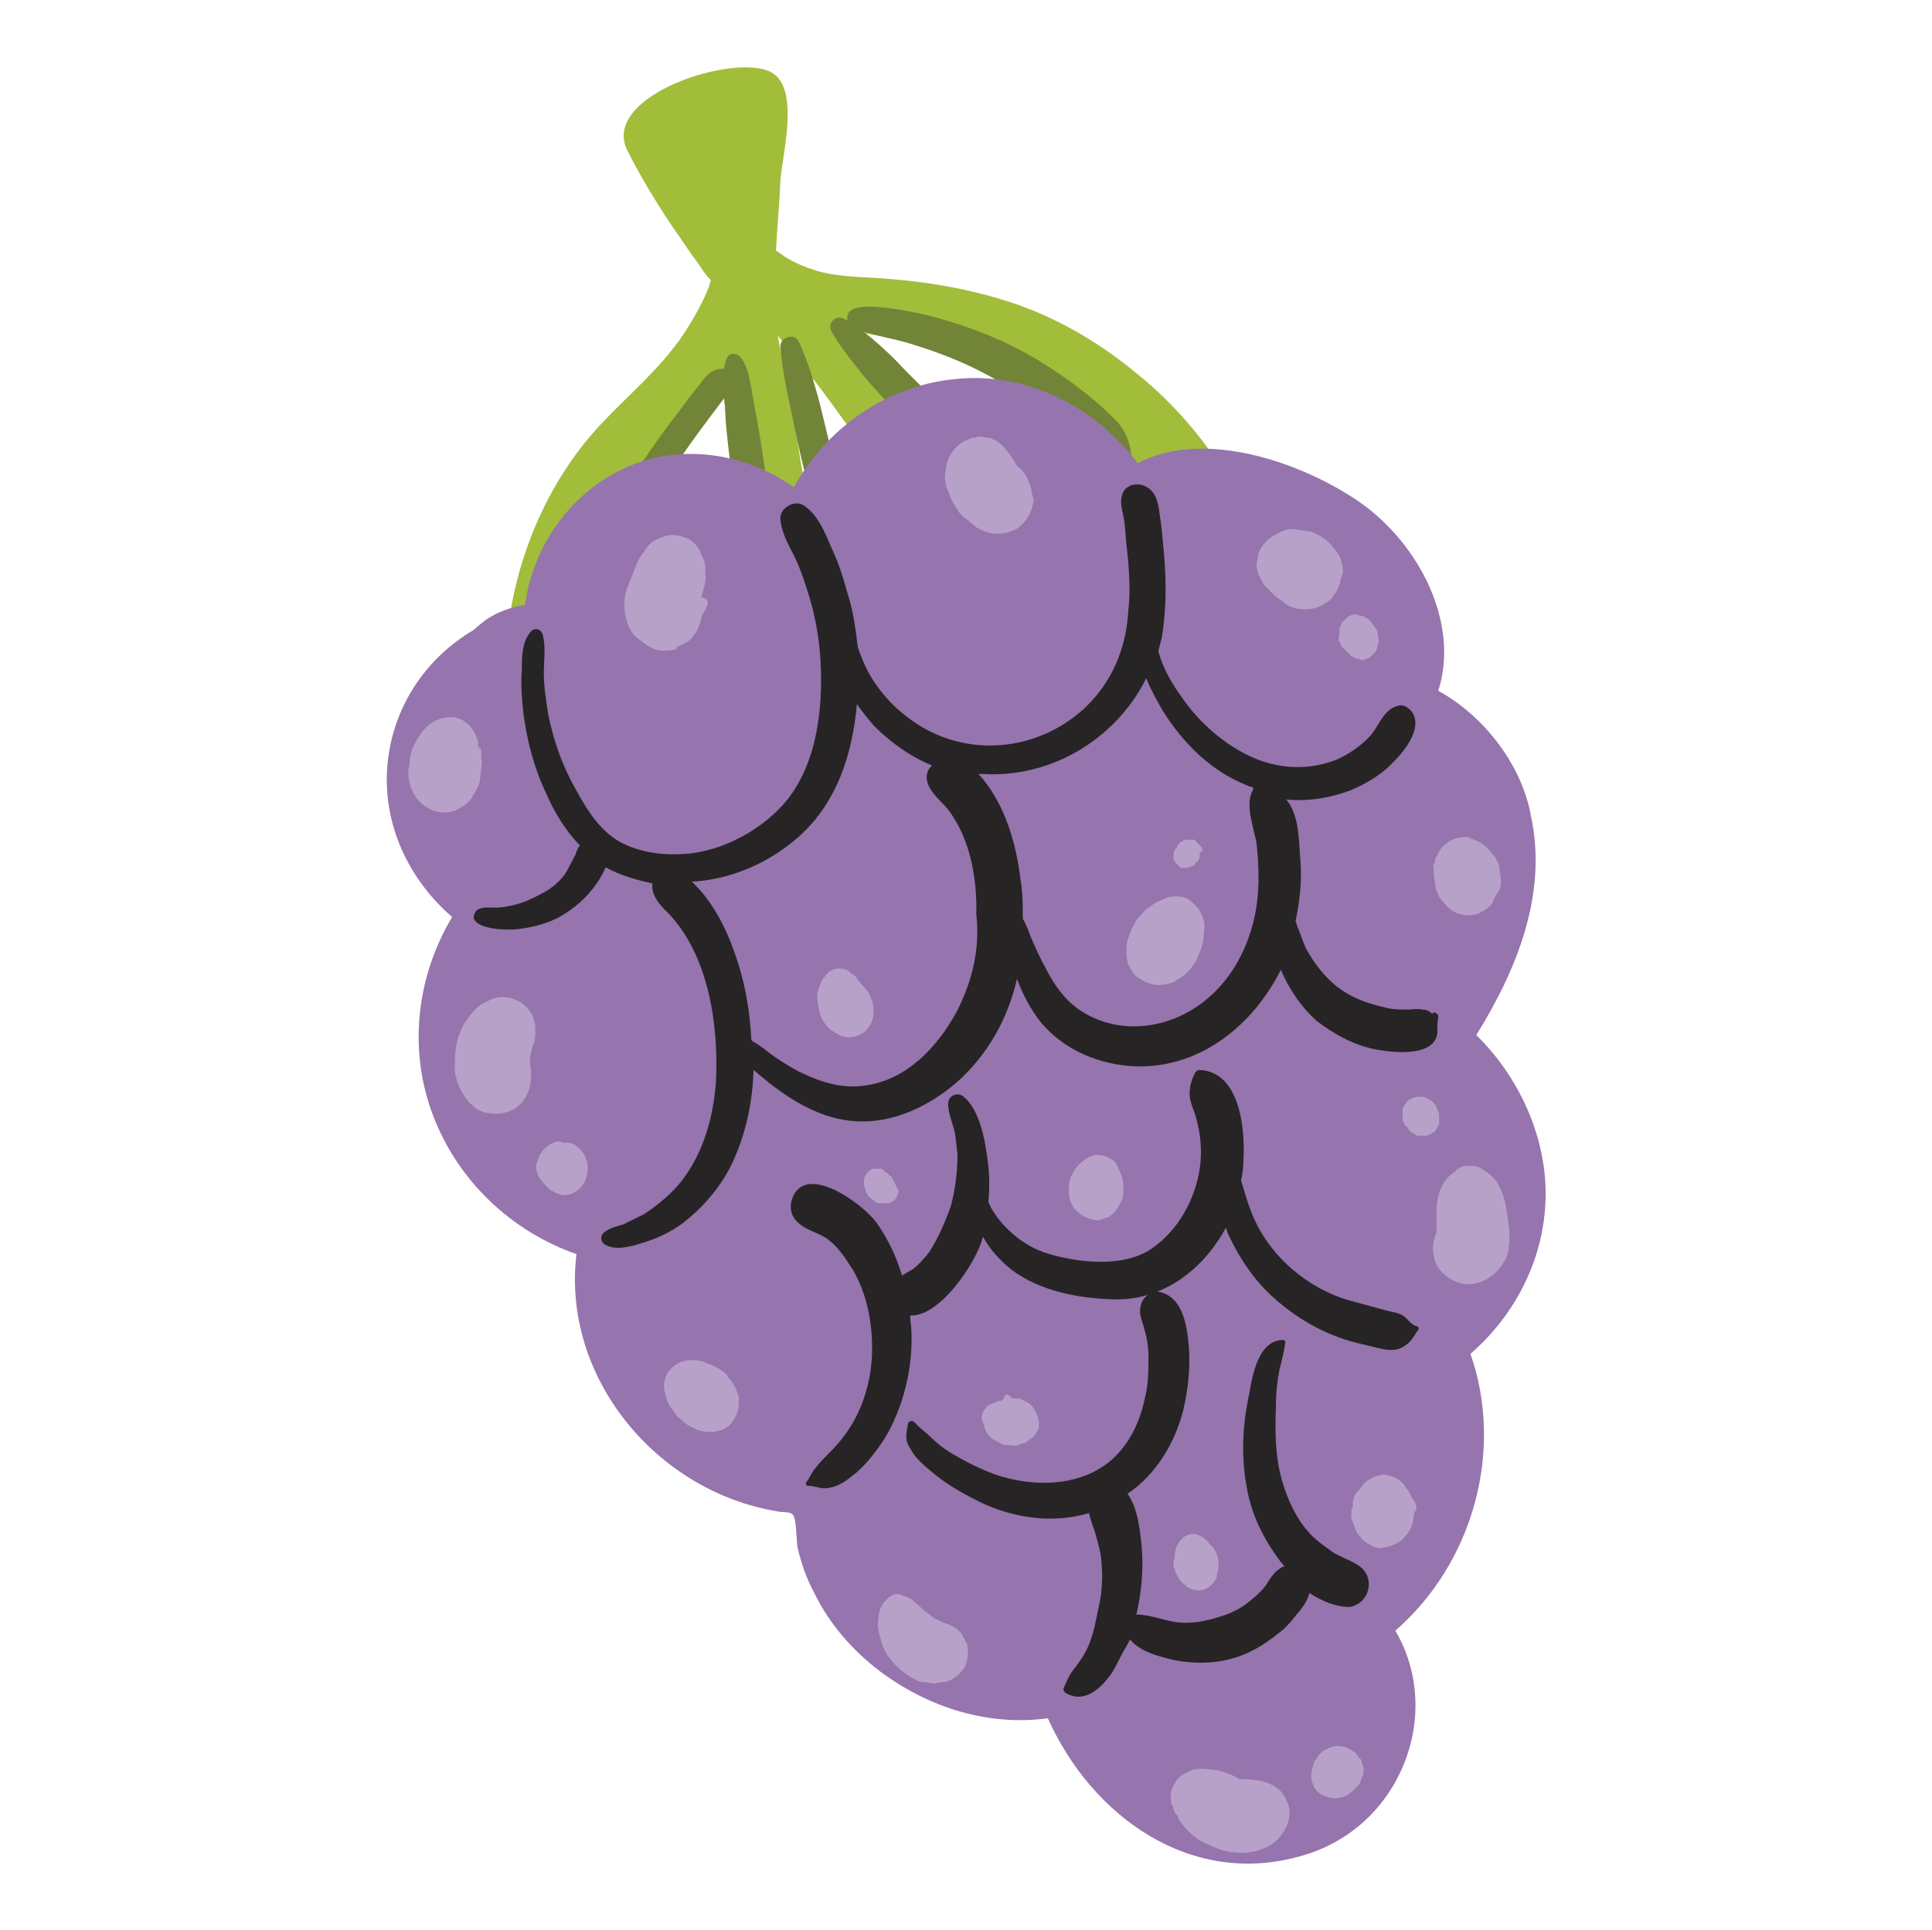 <?xml version="1.0" encoding="utf-8"?>
<!-- Generator: Adobe Illustrator 25.1.0, SVG Export Plug-In . SVG Version: 6.00 Build 0)  -->
<svg version="1.1" id="grapes" xmlns="http://www.w3.org/2000/svg" xmlns:xlink="http://www.w3.org/1999/xlink" x="0px" y="0px"
	 viewBox="0 0 432 431.7" style="enable-background:new 0 0 432 431.7;" xml:space="preserve">
<style type="text/css">
	.st0{fill:#A1BD3A;}
	.st1{fill:#728437;}
	.st2{fill:#9674AD;}
	.st3{fill:#262425;}
	.st4{fill:#B8A1C9;}

	#grapes:hover {
	transform: rotate(20deg)
} 

</style>
<script>
const grapes = document.querySelector("#grapes");
function logID() {
console.log(this.id);
}

grapes.addEventListener("click", logID);
</script>

<g>
	<path class="st0" d="M281.3,120.7c-2-4.8-4.3-9.4-6.9-14c-5.3-8.7-12-16.5-19.9-22.9c-7.9-6.6-16.8-12-26.5-15.5
		c-9.4-3.3-19.1-5.1-29-5.9c-5.3-0.5-10.9-0.3-16.3-1.8c-2.5-0.8-5.1-1.8-7.4-3.3c-0.5-0.5-1.3-0.8-1.8-1.3c0.3-5.3,0.8-10.4,1-15.8
		c0.5-5.9,4.3-20.1-1.8-23.9c-7.9-4.8-39,5.1-32.3,17.6c2.8,5.6,6.1,10.9,9.4,16c1.8,2.5,3.3,4.8,5.1,7.4c1.3,1.5,2.3,3.6,3.8,5.1
		l0.3,0.3c-0.3,0.5-0.3,1-0.5,1.5c-1.5,3.8-3.6,7.4-5.9,10.9c-5.1,7.4-11.5,12.7-17.6,19.1c-12,12.5-19.3,29.3-21.4,46.3
		c-1,7.4-2.5,20.4,5.3,25c3.8,2.3,6.9-0.8,8.4-4.1c1.8-4.3,1.3-8.9,1.5-13.7c0.8-15.3,6.1-30,16.3-41.8c6.6-7.6,14-15,18.1-24.4
		c0,0.8,0,1.5,0,2.3c0.3,7.1,0.8,14.3,1.3,21.1c0.5,6.9,1.3,13.7,2,20.6c0.8,7.6,1,15.8,4.3,22.9c2.5,5.3,11.2,4.1,12.5-1.5
		c1.5-7.1,0-14.8-1-21.9c-1-7.4-2-14.8-3.3-21.9c-1-6.9-2.3-13.5-3.6-20.4c-0.5-2.5-1-5.1-1.5-7.6c1.8,2,3.3,4.1,5.1,6.1
		c4.6,5.6,8.9,11.7,13.2,17.8c4.1,6.1,8.1,12.5,11.7,18.8c2,3.3,3.6,7.1,5.6,10.2c2.5,3.8,5.6,6.9,9.4,7.9c1.8,0.5,3.8-0.3,4.8-2
		c4.1-8.1-1.8-16.5-5.9-23.7c-4.3-7.1-9.2-13.7-14.3-20.1c-4.8-6.1-10.4-11.5-16-16.8c8.9,2.3,18.1,2.5,26.7,5.3
		c8.4,2.8,16.3,7.4,23.4,12.5c6.1,4.3,13.7,12,17.8,17.8c3.1,4.3,5.6,8.7,7.9,13.5c0.3,0.5,0.5,0.8,0.5,1.3c0.3,0.8,0-0.3,0.5,1
		c0.5,1,1,2.3,1.3,3.6c1.3,3.3,1.8,6.6,4.6,9.2c2.3,2.3,5.9,2.5,8.7,1C286.4,135.2,283.9,126.5,281.3,120.7z"/>
	<path class="st1" d="M173.9,127.3c-0.5-5.3-1.3-10.7-2-16.3c-0.8-5.3-1.5-10.9-2.5-16.3c-0.5-2.8-1-5.6-1.5-8.4
		c-0.5-2.5-0.8-4.6-2.5-6.6c-0.8-0.8-2.3-0.8-2.8,0.3c-0.5,0.8-0.5,1.8-0.8,2.5c-0.3,0-0.8,0-1,0c-2.3,0.5-3.3,2-4.6,3.8
		c-1.5,1.8-2.8,3.6-4.3,5.6c-2.8,3.6-5.3,7.1-7.9,10.9c-2.3,3.6-4.6,6.9-6.1,10.9c-1,3.1-1.5,8.7,1.8,10.4c0.5,0.3,1,0,1.3-0.3
		c0.8-1.3,1-2.8,1.3-4.1c0.5-1.5,1.3-3.1,2-4.6c1.8-3.3,3.8-6.6,5.9-9.7c3.6-5.6,7.6-10.9,11.7-16.3c0.3,2.3,0.3,4.6,0.5,6.6
		c0.5,5.3,1.3,10.9,1.8,16.3c0.5,5.6,1,10.9,1.8,16.3c0.5,4.8,0.8,10.4,4.8,14c0.5,0.5,1,0.3,1.3-0.3
		C175.4,138,174.4,132.1,173.9,127.3z"/>
	<path class="st1" d="M251.6,97c-1-2.3-3.3-4.1-5.1-5.9c-8.1-7.1-17.3-13-27.2-16.8c-5.3-2-10.9-3.8-16.8-4.8c-2-0.3-14-2.8-13,2
		v0.3c-0.3-0.3-0.5-0.5-0.8-0.5c-1.8-1-3.8,1-2.8,2.8c2,3.6,4.8,6.9,7.4,10.2c2.8,3.3,5.9,6.4,8.7,9.7c2.8,3.1,5.6,6.1,8.7,9.2
		c1,1,2.3,2.3,2.8,3.3c0.8,1,1.5,2,2.5,3.1c0,0.5,0.3,1.3,1,1c4.8-0.5,5.3-5.6,3.3-9.2c-1-2-2.8-3.6-4.3-5.1
		c-1.8-1.8-3.6-3.6-5.3-5.3c-3.3-3.3-6.9-6.6-10.2-10.2c-2.3-2.3-4.8-4.6-7.4-6.6c0.5,0,0.8,0.3,1.3,0.3c2.5,0.8,5.3,1.3,7.9,2
		c5.1,1.5,10.2,3.3,15,5.6c9.4,4.6,18.3,10.4,25.7,17.6c1.5,1.5,7.9,6.1,9.7,3.1C253.3,101.3,252.3,98.3,251.6,97z"/>
	<path class="st1" d="M190.5,118.9c-1-4.8-2.5-9.7-3.8-14.5c-2.3-9.2-4.1-19.3-8.1-28c-1-2-4.1-1-4.1,1c0.3,4.6,1.3,9.4,2.3,14
		c1,4.8,2,9.9,3.3,14.8c1,4.8,2,9.4,3.1,14.3c0.8,3.6,1.8,9.7,5.9,10.9c0.5,0.3,1,0,1.5-0.3C193,128.3,191.2,122.5,190.5,118.9z"/>
	<path class="st2" d="M321.6,154.5c4.8-15-4.1-32.6-17.3-42c-12.7-8.9-34.9-16.8-49.9-8.9c-9.4-12.5-24.7-20.6-41-18.8
		c-15.3,1.5-28.8,11.2-35.9,24.2c-10.4-7.4-24.4-9.9-36.7-4.8c-12.7,5.3-21.6,17.6-23.4,31.1c-3.1,0.5-6.1,1.5-8.7,3.3
		c-1,0.8-2,1.5-2.8,2.3c-10.9,6.4-18.3,17.6-19.3,30.6c-1,13,4.8,25.2,14.5,33.6c-7.9,13.2-9.9,29.5-4.3,44.3
		c5.6,14.8,17.6,26,32.1,31.1c-3.3,27.5,17.8,53,44.8,57.5c1,0.3,3.1,0,3.6,0.8c0.8,0.8,0.8,5.9,1,7.1c0.8,3.6,2,7.1,3.8,10.4
		c3.3,6.9,8.7,13,14.8,17.6c10.9,8.1,24.2,12.2,37.4,10.4c9.9,22.1,32.3,38.2,57.3,30.6c21.6-6.4,31.3-31.6,20.4-50.2
		c17.3-15,24.4-40.2,16.8-61.9c10.2-8.9,16.5-21.4,16.8-34.9c0.3-13.5-5.9-27-15.5-36.4c9.2-14.8,16-31.8,12.2-49.1
		C340.4,171.6,332.3,160.4,321.6,154.5z"/>
	<path class="st3" d="M321.6,227.3c0-0.5-0.8-1-1-0.8c0,0-0.3,0-0.3,0.3l0,0c-0.8-0.8-1.5-1-2.3-1c-1-0.3-2,0-3.1,0
		c-2,0-3.6,0-5.3-0.5c-3.6-0.8-7.1-2-10.2-4.3c-3.1-2.3-5.6-5.6-7.4-8.9c-0.8-1.8-1.3-3.6-2-5.1c0-0.3-0.3-0.8-0.3-1
		c1-4.8,1.5-9.7,1-14.5c-0.3-4.1-0.3-9.4-3.1-12.7c4.8,0.5,9.7-0.3,14.3-2c3.6-1.5,7.1-3.6,9.7-6.4c2.5-2.5,6.6-7.6,4.1-11.2
		c-0.8-1-2-1.8-3.3-1.3c-3.3,1-4.1,4.8-6.4,7.1c-2,2-4.3,3.6-6.9,4.8c-6.1,2.5-12.7,2.3-18.8-0.3c-6.4-2.8-12.2-7.9-16-13.5
		c-2.3-3.1-4.3-6.6-5.3-10.4c0.3-1,0.5-2,0.8-3.1c1-6.1,1-12.2,0.5-18.3c-0.3-3.1-0.5-6.1-1-9.2c-0.3-2.8-1-5.9-4.3-6.6
		c-1.8-0.3-3.6,0.5-4.1,2.3c-0.5,1.8,0,3.1,0.3,4.8c0.5,2.5,0.5,5.1,0.8,7.4c0.5,4.6,0.8,9.2,0.3,13.7c-0.5,8.4-3.6,16-9.9,21.9
		c-11.2,10.2-28,11.2-40,1.5c-3.3-2.5-6.1-5.9-8.1-9.4c-1-1.8-1.8-3.8-2.5-5.9c-0.5-4.1-1-8.1-2.3-12c-1-3.6-2-6.9-3.6-10.2
		c-1.5-3.6-3.1-7.4-6.1-9.4c-2-1.5-5.6,0.5-5.3,3.1c0.3,2.8,1.5,5.1,2.8,7.6s2.3,5.3,3.1,7.9c1.8,5.3,2.8,10.9,3.1,16.5
		c0.5,10.4-0.8,22.1-7.4,30.6c-5.3,6.6-14.5,11.7-23.2,12.2c-4.6,0.3-9.4-0.3-13.5-2.3c-4.8-2.3-7.9-7.1-10.4-11.7
		c-3.1-5.3-5.1-10.9-6.4-17.1c-0.5-3.1-1-6.4-1-9.4s0.5-5.9-0.3-8.7c-0.5-1.3-2-1.5-2.8-0.3c-1.8,2.3-1.8,5.3-1.8,8.1
		c-0.3,3.3,0,6.6,0.3,9.7c0.8,6.1,2.3,12.2,5.1,18.1c1.8,4.1,4.3,8.4,7.6,11.7c-0.5,0.5-0.8,1.3-1,2c-0.5,1-1.3,2.5-2,3.8
		c-1,1.8-3.3,3.8-5.3,4.8c-2.3,1.3-4.6,2.3-6.9,2.8c-1.3,0.3-2.5,0.5-3.8,0.5c-1.3,0-3.3-0.3-4.3,0.8c-0.3,0.5-0.5,1-0.5,1.5
		c0.5,1.5,2.5,2,4.1,2.3c1.5,0.3,3.3,0.3,4.8,0.3c3.3-0.3,6.6-1,9.7-2.5c2.8-1.5,5.6-3.6,7.6-6.1c1.3-1.5,2.3-3.1,3.1-4.8
		c0-0.3,0.3-0.5,0.3-0.5c3.1,1.8,6.9,2.8,10.4,3.6c-0.5,2.3,1.8,5.1,3.3,6.4c9.2,9.4,11.5,25,10.9,37.7c-0.5,7.9-2.8,16.3-7.9,22.7
		c-2.3,2.8-5.1,5.1-8.1,7.1c-1.5,0.8-3.1,1.5-4.6,2.3c-1.5,0.5-3.3,0.8-4.6,2c-0.8,0.8-0.5,2,0.3,2.5c2.3,1.5,5.9,0.5,8.4-0.3
		c3.3-1,6.1-2.3,8.9-4.3c5.3-4.1,9.7-9.4,12.2-15.8c2.3-5.6,3.6-12,3.8-18.6c5.9,5.1,12.5,9.9,20.4,11.2c9.2,1.5,18.1-2.5,25-8.4
		c6.9-6.1,11.5-14.3,13.5-23.2c1.3,3.6,3.1,6.9,5.3,9.7c5.3,6.4,13.5,9.7,21.6,9.9c14.3,0.3,26-9.4,32.1-21.6
		c1.8,4.3,4.6,8.4,8.1,11.5c4.1,3.1,8.7,5.6,13.7,6.4c4.3,0.8,13.7,1.5,13.2-4.8C321.3,228.4,321.6,228.1,321.6,227.3z M213.9,226.3
		c-4.3,7.9-11.2,15.3-20.6,16.5c-5.3,0.8-10.4-1-15-3.3c-2.3-1.3-4.3-2.5-6.4-4.1c-1-0.8-2.3-1.8-3.6-2.5c0,0,0,0-0.3-0.3
		c-0.3-6.6-1.5-13.2-3.6-19.1c-2-5.9-5.1-12-9.7-16.3c8.7-0.5,17.1-4.1,23.7-9.9c8.7-7.6,12.2-18.6,13.2-29.8
		c1.3,1.8,2.5,3.3,3.8,4.8c3.8,3.8,8.1,6.9,13,8.9c-0.3,0.3-0.5,0.5-0.8,1c-1.8,3.8,3.1,6.9,4.8,9.4c4.6,6.4,6.1,15,5.9,22.9
		C219.2,212.1,217.4,219.5,213.9,226.3z M280.6,204.7c-1.8,8.7-6.6,16.8-14.5,21.4c-7.4,4.3-16.5,4.8-23.9,0.3
		c-3.8-2.3-6.4-5.9-8.4-9.9c-1.3-2.3-2.3-4.6-3.3-6.9c-0.5-1.3-1-2.8-1.8-4.1c0-2.8,0-5.9-0.5-8.7c-1-8.4-3.6-17.3-9.4-23.7
		c0.3,0,0.5,0,0.8,0c15.5,1,30-7.9,36.7-21.4c1,2.5,2.3,4.8,3.6,7.1c4.6,7.4,10.7,13.5,18.8,16.8c0.5,0.3,1,0.3,1.5,0.5
		c0,0.3,0,0.5,0,0.5l0,0c-2,3.3,0.3,8.9,0.8,12.2C281.6,194.8,281.6,199.9,280.6,204.7z"/>
	<path class="st3" d="M316.7,296.6c-1-0.3-1.5-1-2.3-1.8c-1.3-1.3-3.1-1.3-4.8-1.8c-2.8-0.8-5.6-1.5-8.4-2.3
		c-4.3-1.3-8.4-3.6-12-6.6c-3.6-3.1-6.4-6.6-8.4-10.7c-1.5-3.1-2.3-6.1-3.3-9.4c0.3-1.3,0.5-2.5,0.5-3.8c0.5-7.1-0.5-20.6-9.9-20.9
		c-0.3,0-0.5,0.3-0.8,0.5c-0.8,1.5-1.3,3.1-1.3,4.8c0,2,1,3.6,1.5,5.6c1,3.6,1.3,7.4,0.8,10.9c-1,7.1-4.8,14-10.7,18.1
		c-6.1,4.3-16,3.3-22.9,1.3c-3.6-1-6.9-3.1-9.4-5.6c-1.3-1.3-2.3-2.5-3.3-4.1c-0.5-0.8-0.8-1.5-1-2l0,0c0.3-3.3,0.3-6.6-0.3-10.2
		c-0.5-4.1-1.8-10.4-5.1-13.2c-1.3-1.3-3.6-0.5-3.6,1.5c0,1.8,0.8,3.8,1.3,5.6s0.5,3.8,0.8,5.6c0,4.1-0.5,7.9-1.5,11.7
		c-1.3,3.6-2.8,7.1-4.8,10.2c-1,1.3-2.3,2.8-3.6,3.8c-0.8,0.5-1.8,1-2.5,1.5c-1.3-4.3-3.1-8.1-5.6-11.7c-3.3-4.6-16.5-14-19.1-5.1
		c-0.5,1.8,0,3.6,1.3,4.8c2,2,4.8,2.3,7.1,4.1c2.3,1.8,3.8,4.3,5.3,6.6c3.1,5.3,4.3,11.5,4.3,17.6c0,5.9-1.5,12-4.6,17.1
		c-1.5,2.5-3.3,4.6-5.3,6.6c-1,1-2,2-2.8,3.1c-0.8,0.8-1.3,2.3-2,3.1c-0.3,0.3,0,0.8,0.3,0.8c1.8,0,2.8,0.8,4.6,0.5
		c2-0.3,3.6-1.3,5.1-2.5c3.1-2.3,5.3-5.3,7.4-8.4c4.3-7.1,6.4-15.8,6.1-23.9c0-1.3-0.3-2.5-0.3-3.8c4.3,0.3,8.9-4.8,11.2-7.9
		c2-2.8,4.1-6.1,5.1-9.7c1.5,2.8,3.8,5.3,6.4,7.4c6.4,4.8,15,6.4,22.9,6.6c10.9,0.3,19.9-6.6,25-16c0.3,0.8,0.5,1.5,0.8,2
		c2.3,4.8,5.3,9.4,9.4,13.2c4.1,3.8,8.9,6.9,14,8.9c3.1,1.3,6.6,2,9.9,2.8c2,0.5,4.1,0.8,5.9-0.5c1.3-0.8,2-2,2.8-3.3
		C317.5,297.4,317.2,296.6,316.7,296.6z"/>
	<path class="st3" d="M304,350.3c-1.8-1.3-3.8-1.8-5.9-3.1c-1.8-1.3-3.6-2.5-5.1-4.1c-3.1-3.3-5.1-7.6-6.4-12.2
		c-1.5-5.3-1.5-10.9-1.3-16.5c0-2.8,0.3-5.6,0.8-8.1c0.5-2,1-3.8,1.3-6.1c0-0.3-0.3-0.5-0.5-0.5c-5.6,0-6.9,8.1-7.6,12.2
		c-1.5,6.9-1.8,14-0.5,20.9c1,5.9,3.8,11.5,7.4,16.3c0.3,0.5,0.8,0.8,1,1.3c-0.3,0-0.5,0-0.8,0.3c-1.5,0.8-2.5,2.5-3.3,3.8
		c-1,1.3-2,2.3-3.3,3.3c-2,1.8-4.6,3.1-7.1,3.8c-3.1,1-5.9,1.5-8.9,1.3c-3.3-0.3-6.4-1.8-9.7-1.8c1-4.3,1.5-8.9,1.3-13.5
		c-0.3-4.1-0.8-10.2-3.3-13.5c6.4-4.3,10.7-11.5,12.5-18.8c1-4.3,1.5-8.7,1.3-13c-0.3-4.6-1-11.7-6.1-13.2c-2-0.8-4.1,0.8-4.6,2.5
		c-0.8,2.3,0.3,3.8,0.8,6.1c0.5,1.8,0.8,3.6,0.8,5.6c0,3.1,0,6.4-0.8,9.4c-1.3,6.4-4.6,12.5-10.2,15.8c-6.9,4.1-15.8,3.8-23.2,1.3
		c-3.6-1.3-7.1-3.1-10.4-5.1c-1.5-1-2.8-2-4.1-3.3c-1-1-2.5-2-3.6-3.3c-0.5-0.5-1.5-0.3-1.5,0.5c-0.3,2-0.8,3.3,0.5,5.3
		c1,2,2.8,3.6,4.6,5.1c3.6,3.1,7.6,5.3,12,7.4c7.4,3.3,15.8,4.3,23.4,2c0.3,1.3,0.8,2.8,1.3,4.1c0.5,1.8,1,3.6,1.3,5.1
		c0.5,3.6,0.5,7.6-0.3,11.2c-0.8,3.6-1.3,7.4-3.1,10.7c-0.8,1.5-1.8,2.8-2.8,4.1c-1,1.3-1.3,2.3-2,3.8c-0.3,0.5,0,1,0.5,1.3
		c4.1,2.3,7.6-1,9.9-4.1c1.3-1.8,2-3.8,3.1-5.6c0.5-0.8,0.8-1.5,1.3-2.3c2.3,2.8,6.6,3.8,9.9,4.6c4.1,0.8,8.7,0.8,12.7-0.3
		c3.8-1,7.4-3.1,10.4-5.6c1.5-1,2.8-2.5,3.8-3.8c1.3-1.5,2.8-3.3,3.3-5.3c2.8,1.8,5.9,3.1,8.9,3.1
		C306.3,358.7,307.6,352.9,304,350.3z"/>
	<path class="st4" d="M106.9,166v-0.3c-0.3-0.5-0.3-0.8-0.5-1.3c0,0,0-0.3-0.3-0.3c0,0,0,0.3,0.3,0.3c-0.3-0.8-0.8-1.3-1.3-2
		c-1.3-1.3-2.5-2-4.3-2c-3.1,0-5.6,1.8-7.1,4.3c-0.8,1.3-1.5,2.5-1.8,3.8c0,0.5-0.3,0.8-0.3,1.3c0,0.3,0,0.5,0,0.5
		c0,0.8-0.3,1.8-0.3,2.5c0,2.8,1.3,5.9,3.6,7.4c2,1.5,4.6,2,7.1,1c1.5-0.8,3.1-1.8,3.8-3.3c0.5-0.8,1-1.8,1.3-2.5
		c0.3-1,0.3-2,0.5-3.3c0-0.8,0.3-1.8,0-2.5c0-0.5,0-0.8,0-1.3c0-0.3,0-0.5,0-0.8C106.9,167.3,106.9,166.8,106.9,166z"/>
	<path class="st4" d="M119.7,231.4c0-0.5,0-0.8,0-1.3c0-2.5-1.3-4.8-3.6-6.1c-1-0.5-2.3-1-3.6-1c-1.3,0-2.5,0.3-3.6,1
		c-1.3,0.5-2.3,1.3-3.1,2.3c-1.3,1.5-2.5,3.1-3.1,5.1c-0.8,2-1,4.6-1,6.6c0,0.5,0,0.8,0,1.3c0,0.8,0.3,1.8,0.5,2.5
		c0.3,0.8,0.5,1.5,1,2.3c1.3,2.3,3.1,4.3,5.6,4.8c2.8,0.5,5.6,0,7.6-2c1.5-1.5,2.3-3.8,2.3-5.9c0-0.3,0-0.8,0-1c0-0.5,0-0.8,0-1.3
		c0,0,0,0,0,0.3c-0.3-1-0.3-2.3,0-3.3s0.3-2.3,0.5-3.3l-0.3,2C119.4,233.5,119.7,232.4,119.7,231.4z"/>
	<path class="st4" d="M131.1,259.4c-0.3-1.3-1.3-2.5-2.5-3.3c-0.5-0.3-1-0.5-1.5-0.5c-0.3,0-0.3,0-0.5,0c-0.5,0-0.8,0-1.3-0.3
		c-0.8,0-1.3,0-1.8,0.5c-0.5,0-0.8,0.3-1,0.5c-0.5,0.3-1,0.8-1.3,1.3c0,0,0,0.3-0.3,0.3c-0.5,1-0.5,1.3-0.8,2
		c-0.3,0.8-0.3,1.5,0,2.3c0.3,1,0.8,1.8,1.5,2.5c0.3,0.3,0.3,0.3,0.5,0.5c0,0,0,0.3,0.3,0.3c0.3,0.5,0.8,0.8,1.3,1
		c0.8,0.5,1.8,0.8,2.5,0.8c1,0,1.8-0.3,2.5-0.8c0.8-0.5,1.3-1,1.8-1.8c0.5-0.8,0.8-1.8,0.8-2.5C131.6,261.2,131.4,260.2,131.1,259.4
		z"/>
	<path class="st4" d="M165,311.9c0-0.3-0.3-0.5-0.3-1c-0.3-0.5-0.5-1-0.8-1.5c-0.3-0.3-0.5-0.8-0.8-1c-0.3-0.3-0.3-0.5-0.5-0.8
		l-0.3-0.3c-0.5-0.5-1.3-1-1.8-1.3c-0.8-0.5-1.5-0.8-2.3-1c-0.3-0.3-0.8-0.3-1-0.5c-0.5,0-1.3-0.3-1.8-0.3h-0.3c-0.3,0-0.5,0-0.8,0
		c-1.8,0-3.6,1-4.6,2.3c-0.5,0.5-0.8,1.3-1,2c-0.3,1-0.3,2,0,3.1s0.5,2,1,2.8c0.3,0.5,0.8,1,1,1.3c0.3,0.5,0.8,1.3,1.3,1.5
		c0.5,0.5,1,1,1.5,1.3c0.3,0.3,0.5,0.3,0.8,0.5c1.3,0.8,3.1,1.3,4.6,1.3c0.8,0,1.8-0.3,2.5-0.5c0.8-0.3,1.5-0.8,2-1.3
		c1-1.3,1.8-2.8,1.8-4.6v-0.3C165.3,313.1,165.3,312.4,165,311.9z"/>
	<path class="st4" d="M151.5,144.6c1.3-0.5,2.3-1,3.1-1.8c1.3-1.5,2-3.1,2.3-5.1c0.5-0.8,1-1.5,1.3-2.5s-0.8-1.8-1.5-1.5l0,0
		c0.3-0.5,0.3-1,0.5-1.5c0.3-1.3,0.8-2.5,0.5-4.1c0-1,0-2-0.3-2.8c-0.3-0.8-0.8-1.5-1-2.3c-0.8-1.3-1.8-2.3-3.3-2.8
		c-1.3-0.5-3.1-0.8-4.3-0.3c-1.5,0.5-3.1,1-4.1,2.5c-0.3,0.3-0.5,0.5-0.5,0.8c-1.3,1.5-1.5,2-2.3,4.1c-0.5,1.3-1,2.5-1.5,3.8
		c-1,2.3-1,5.1-0.3,7.6c0.5,1.8,1.3,3.3,2.8,4.3c1.3,1,2.3,1.8,3.8,2.3c1.3,0.3,2.8,0.3,4.1,0c0.3,0,0.5,0,0.5-0.3
		C151.2,144.6,151.5,144.6,151.5,144.6z"/>
	<path class="st4" d="M230.4,108.7c-0.5-1.5-1.3-3.1-2.5-4.1c-0.5-0.3-0.8-0.8-1-1.3c-0.3-0.3-0.3-0.5-0.5-0.8
		c-0.5-0.8-1-1.3-1.3-1.8c-0.5-0.5-0.8-1-1.5-1.5c-1-0.8-0.5-0.5-1.8-1c-0.3-0.3-0.5-0.3-1-0.3c0,0,0,0-0.3,0
		c-0.8-0.3-1.8-0.3-2.5,0c-0.5,0-0.8,0-1.3,0.3c-2.5,0.8-4.6,3.3-5.1,5.9v0.3c-0.3,2-0.5,2.3,0,4.3c0,0.3,0,0.5,0.3,0.8
		c0,0.3,0.3,0.5,0.3,0.8c0.3,0.8,0.5,1.5,1,2.3c0.3,0.5,0.5,0.8,0.8,1.3c0.5,0.8,1,1.5,1.8,2c0.8,0.5,1.5,1.3,2.3,1.8l0.3,0.3
		c0.8,0.3,1.5,0.8,2.3,1c1.5,0.5,3.3,0.5,4.8,0c1.5-0.5,2.3-0.8,3.3-2c1.3-1.3,2.3-3.6,2.3-5.3C230.7,110.5,230.7,109.5,230.4,108.7
		z"/>
	<path class="st4" d="M299.7,130.1L299.7,130.1c0-0.3,0-0.8,0.3-1c0-0.3,0.3-0.8,0.3-1c0-1.5-0.3-2.8-1-4.1c-0.5-0.8-1.3-1.8-2-2.5
		l-0.3-0.3c-0.5-0.5-1.3-1-1.8-1.3c-0.5-0.3-1.5-0.8-2-1h-0.3c-1-0.3-2-0.3-3.1-0.5c-1.5-0.3-3.3,0.3-4.8,1.3l0,0
		c-0.3,0-0.3,0.3-0.5,0.3c-1,0.5-1.8,1.5-2.5,2.5c-0.5,0.8-0.8,1.8-0.8,2.5c-0.3,1-0.3,1.8,0,2.8c0.3,0.8,0.5,1.5,1,2v0.3
		c0.5,1,1.3,1.5,2,2.3c0.3,0.3,0.3,0.3,0.5,0.5l0.3,0.3c1,0.8,1.8,1.3,2.5,1.8c-0.3,0-0.5-0.3-0.8-0.3c0.5,0.3,0.8,0.3,1,0.5
		c2,1.3,5.3,1.5,7.6,0.3c0.8-0.3,1.5-0.8,2.3-1.5C298.7,132.6,299.4,131.4,299.7,130.1z"/>
	<path class="st4" d="M308.1,142.3c0-0.8,0-1-0.5-1.8c-0.3-0.3-0.5-0.8-0.8-1c0,0,0-0.3-0.3-0.3c0-0.3-0.3-0.3-0.3-0.5
		c-0.3-0.3-0.5-0.5-0.8-0.5c-0.3-0.3-0.5-0.3-1-0.5c-0.3,0-0.8,0-1-0.3c-0.5,0-1,0-1.5,0.3c-0.3,0-0.5,0.3-0.8,0.5
		c-0.3,0.3-0.5,0.5-0.8,0.8c-0.3,0.3-0.5,0.5-0.5,0.8c-0.3,0.5-0.3,1-0.3,1.5c0,0.8-0.3,1.5,0,2.3c0.3,0.3,0.3,0.8,0.5,1l0,0
		c0.3,0.3,0.5,0.5,0.8,0.8l0,0c0,0,0,0.3,0.3,0.3s0,0.3,0.3,0.3c0.3,0.3,0.3,0.3,0.5,0.5s0.5,0.5,0.8,0.5c0.3,0,0.3,0.3,0.5,0.3
		s0.8,0,1,0.3c0.5,0,1,0,1.5-0.3c0.3,0,0.5-0.3,0.8-0.5c0.5-0.3,0.8-0.8,1-1l0,0c0.3-0.3,0.3-0.5,0.5-1c0-0.3,0-0.8,0.3-1.3v-0.5
		C308.3,142.8,308.1,142.6,308.1,142.3z"/>
	<path class="st4" d="M195.3,226.1c0-0.8,0-1.5-0.3-2.3c-0.3-0.5-0.5-1.3-0.8-1.8c-0.3-0.3-0.5-0.8-0.8-1c-0.5-0.5-0.8-1-1.3-1.5
		c-0.3-0.3-0.5-0.5-0.5-0.8c-0.3-0.3-0.3-0.5-0.5-0.5c-0.3-0.3-0.5-0.3-0.8-0.5c-1.5-1.8-4.8-1.3-5.9,0.8l0,0
		c-0.8,0.8-1,1.8-1.3,2.5c-0.3,0.8-0.5,1.8-0.3,2.8c0.3,1.5,0.3,2.8,1,4.1c0.3,0.3,0.3,0.5,0.5,0.8c0.5,0.8,1.3,1.5,2,2
		c0.3,0.3,0.5,0.3,1,0.5l0.3,0.3c0.8,0.3,1.3,0.5,2.3,0.5s2.3-0.5,3.1-1c0.3-0.3,0.8-0.5,1-1c0.5-0.5,0.8-1,1-1.8
		c0.3-0.5,0.3-1.3,0.3-1.5C195.3,226.3,195.3,226.1,195.3,226.1z"/>
	<path class="st4" d="M269.1,205.7c-0.3-0.8-0.5-1.5-1-2.3c-0.8-1-1.8-2-2.8-2.5c-1.3-0.5-2.5-0.5-3.8-0.3c-1,0.3-2,0.8-3.1,1.3
		c-0.3,0-0.3,0.3-0.5,0.3c-0.5,0.5-1,0.8-1.8,1.3c-0.5,0.5-0.8,1-1.3,1.5c-0.3,0.3-0.5,0.5-0.8,1c-0.3,0.3-0.3,0.8-0.5,1
		c0,0.3-0.3,0.3-0.3,0.5c-0.3,0.3-0.3,0.8-0.5,1.3c-0.5,1-0.8,2-0.8,3.1c0,1.3,0,2.5,0.3,3.6c0.3,0.5,0.5,1,0.8,1.5
		c0.5,0.8,1,1.5,1.8,1.8c1,0.8,2.8,1.5,4.1,1.5h0.3c1,0,2-0.3,2.8-0.5c0.3,0,0.8-0.3,1-0.5c0.3-0.3,0.5-0.3,0.8-0.5
		c1.3-0.8,2.3-1.8,3.1-3.1c0-0.3,0.3-0.3,0.3-0.5c0.3-0.3,0.5-0.8,0.5-1c1-1.8,1.5-3.8,1.5-5.9C269.4,207.5,269.4,206.5,269.1,205.7
		z"/>
	<path class="st4" d="M268.6,189.4c-0.3-0.3-0.5-0.5-0.8-0.8c-0.3-0.3-0.3-0.3-0.5-0.5c0,0,0-0.3-0.3-0.3s-0.3,0-0.5,0s-0.3,0-0.5,0
		s-0.5,0-1,0c-0.5,0.3-1,0.5-1.3,0.8c-0.3,0.3-0.3,0.5-0.5,0.5l0,0c0,0,0,0,0,0.3c0,0,0,0.3-0.3,0.3c-0.3,0.5-0.5,1-0.5,1.5
		c0,0.3,0,0.5,0,0.8c0,0.3,0.3,0.5,0.3,0.8c0.3,0.3,0.5,0.5,0.8,0.8c0.3,0.3,0.5,0.5,1,0.5c0.3,0,0.5,0,0.8,0c0.5,0,1-0.3,1.5-0.5
		c0.3,0,0.3-0.3,0.3-0.3c0.3-0.3,0.5-0.5,0.8-0.8c0.3-0.3,0.3-0.5,0.3-0.8v-0.3c0-0.3,0.3-0.8,0.3-1
		C269.1,190.4,268.9,189.9,268.6,189.4z"/>
	<path class="st4" d="M335.6,197.6c0-0.3,0-0.5,0-0.8c0-0.8-0.3-1.5-0.3-2.5c0-0.8-0.5-1.5-0.8-2.3c-0.3-0.5-0.5-0.8-0.8-1
		c-0.3-0.5-0.8-1-1.3-1.5c-0.8-0.8-1.8-1.3-3.1-1.8c-0.3,0-0.3,0-0.5-0.3c-0.8-0.3-1.5-0.3-2.5,0c-0.8,0-1.5,0.3-2.3,0.8
		c-0.5,0.3-0.8,0.8-1.3,1c-0.5,0.5-0.8,1-1,1.5c-0.3,0.5-0.5,1-0.8,1.5c0,0.3,0,0.8-0.3,1c0,0.3-0.3,0.8,0,1c0,0.3,0,0.5,0,0.8
		c0,0.8,0,1.5,0.3,2.3c0,0.8,0,1.3,0.3,1.8c0.3,0.8,0.5,1.5,1,2c0,0,0,0.3,0.3,0.3c1.3,2,3.3,3.3,5.9,3.3c1.3,0,2.3-0.3,3.3-1
		c1-0.5,1.8-1.3,2.3-2.3c0,0,0,0,0-0.3c0.3-0.5,0.5-0.8,0.8-1.3C335.3,199.3,335.6,198.3,335.6,197.6z"/>
	<path class="st4" d="M337.4,274.4c-0.3-2-0.5-4.1-1-6.1c-0.3-1.3-1-2.5-1.5-3.6c-0.8-1.3-2-2.3-3.3-3.1c-1-0.8-2.3-1-3.8-0.8
		c-0.8,0-1.5,0.3-2,0.8c-0.3,0-0.3,0.3-0.5,0.5c-1.8,1-3.1,3.1-3.6,5.1c-0.5,1.5-0.5,3.1-0.5,4.8c0,1,0,2,0,2.8c0,0.3,0,0.5,0,1
		c-0.3,0.3-0.3,0.8-0.5,1.3l0.5-1.3l0,0c-1,2-1,4.1-0.3,6.4c1,2.3,2.8,3.8,5.1,4.6c4.8,1.8,9.9-2.3,11.2-6.6
		C337.6,278,337.6,276,337.4,274.4z"/>
	<path class="st4" d="M321.8,249.2c0-0.3-0.3-0.5-0.3-0.8c-0.3-0.8-0.5-1.3-1-1.8l-0.3-0.3l-0.8-0.5c-0.5-0.3-1-0.5-1.5-0.5
		c-0.3,0-0.8,0-1,0c-0.5,0-1,0.3-1.5,0.5s-1,0.8-1.3,1.3s-0.5,1-0.5,1.5c0,0.5,0,1,0,1.5s0.3,1,0.5,1.5c0.3,0.3,0.3,0.3,0.5,0.5
		s0.5,0.5,0.5,0.8c0.3,0.3,0.8,0.5,1.3,0.8c0.3,0.3,0.5,0.3,1,0.3c0.5,0,1,0,1.5,0c0.3,0,0.5-0.3,1-0.3c0.3-0.3,0.5-0.5,0.8-0.5
		c0.3-0.3,0.5-0.8,0.8-1.3c0.3-0.3,0.3-0.5,0.3-1C321.8,250.3,321.8,249.8,321.8,249.2z"/>
	<path class="st4" d="M316.7,337.1c0-0.3,0-0.8-0.3-1c0-0.3,0-0.3-0.3-0.5s0-0.3-0.3-0.5c-0.3-0.5-0.5-1-0.8-1.5
		c-0.3-0.5-0.8-1-1-1.5c-0.8-0.8-1.5-1.5-2.5-1.8c-0.8-0.3-1.5-0.5-2.3-0.5c-0.5,0-1,0.3-1.5,0.3c-0.5,0.3-1,0.5-1.5,0.8l0,0
		c-1,0.5-1.5,1.3-2.3,2.3l-0.3,0.3c0,0,0,0.3-0.3,0.3c-0.5,0.8-0.8,1.5-0.8,2.5c0,0.5,0,1-0.3,1.3c0,1-0.3,1.8,0.3,2.8
		c0.3,0.8,0.5,1.8,1,2.5c0.3,0.5,0.8,0.8,1,1.3c0.5,0.3,0.8,0.8,1.3,1c0.5,0.3,1,0.5,1.5,0.8c0.8,0.3,1.8,0.3,2.5,0
		c0.5,0,1.3-0.3,1.8-0.5c0.5-0.3,1-0.5,1.5-0.8s0.8-0.8,1.3-1.3s1-1.3,1.3-2.3c0.3-0.5,0.5-2.5,0.5-2.8
		C316.7,337.8,316.7,337.6,316.7,337.1z"/>
	<g>
		<path class="st4" d="M287.7,402.8c-1-2.8-3.6-4.1-6.4-4.6c-1,0-1.8-0.3-2.8-0.3c-0.3,0-0.8,0-1,0h-0.3c-1.3-0.8-2.8-1.3-4.3-1.8
			c-1-0.3-2.3-0.3-3.6-0.5c-1.3,0-2.3,0-3.3,0.5c0,0,0,0,0.3,0c-0.5,0-1.3,0.5-1.8,0.8c-1,0.5-1.8,1.8-2.3,2.8
			c-0.5,1.3-0.5,2.3-0.3,3.6c0,0.3,0,0.3,0.3,0.5c0.3,0.8,0.3,1.5,0.8,2c0.3,0.3,0.5,0.5,0.5,1c0.8,1,1.3,2,2.3,2.8
			c1,1,2,1.8,3.3,2.5c1.3,0.5,2.3,1,3.6,1.5c4.3,1.5,10.4,1,13.5-2.8c0.8-1,1.5-2,1.8-3.3C288.5,405.8,288.5,404.3,287.7,402.8z"/>
		<path class="st4" d="M281.3,398.2L281.3,398.2c0.5,0,0.8,0,1,0.3C282.1,398.2,281.6,398.2,281.3,398.2z"/>
		<path class="st4" d="M280.3,398.2c0.3,0,0.8,0,1,0.3h-0.3C280.8,398.2,280.6,398.2,280.3,398.2z"/>
	</g>
	<path class="st4" d="M304.8,394.9c-0.3-0.5-0.3-1-0.5-1.3c0,0,0-0.3-0.3-0.3c-0.5-0.8-1-1.5-2-2c-0.8-0.5-1.8-0.8-2.8-0.8
		c-1,0-1.8,0.3-2.8,0.8c-0.8,0.5-1.5,1-2,2c0,0,0,0.3-0.3,0.3l0,0c-0.3,0.5-0.5,1-0.5,1.5l0,0c-0.3,0.5-0.3,0.8-0.3,1.3
		c-0.3,0.8,0,1.3,0,2c0.3,0.5,0.3,0.8,0.5,1.3c0.3,0.3,0.5,0.8,0.8,1c0.5,0.5,1,0.8,1.8,1c0.5,0.3,1.3,0.5,2,0.5c1,0,2.3-0.3,3.3-1
		c1-0.8,1.5-1.3,2.3-2.3l0,0c0.3-0.5,0.3-0.8,0.5-1.3C305,396.7,305,395.9,304.8,394.9z"/>
	<path class="st4" d="M216.2,367.6c-0.3-0.5-0.5-1-0.8-1.5c-0.5-1-1.3-1.8-2.3-2.3c-0.8-0.5-1.8-0.8-2.5-1c-0.3-0.3-0.8-0.5-1-0.5
		c-0.5-0.3-1-0.5-1.5-1c-0.3-0.3-0.8-0.5-1-0.8c-0.3,0-0.3-0.3-0.5-0.3l-0.3-0.3c-0.5-0.5-0.8-0.8-1.5-1.3l0,0l-0.3-0.3
		c-0.8-0.8-1.3-1-2.3-1.3c-0.3,0-0.3,0-0.5-0.3c0.3,0,0.5,0.3,0.8,0.3c-0.8-0.3-1.3-0.5-2-0.5s-1.5,0.5-2,1
		c-0.8,0.8-1.5,1.5-1.8,2.8c-0.3,0.8-0.3,1.3-0.3,2c0,0.5-0.3,1.3,0,1.8c0,0.5,0,1,0.3,1.5c0,0.5,0.3,1,0.3,1.5c0.3,1,0.8,2,1.3,2.8
		c0.3,0.8,1,1.3,1.5,2c0.3,0.3,0.3,0.5,0.5,0.5c0.3,0.3,0.8,0.8,1,1c0.5,0.5,1.3,1,2,1.5c0.5,0.3,1,0.5,1.5,0.8s1,0.5,1.5,0.5h0.3
		c0.8,0,1.5,0.3,2.3,0.3c0.5,0,1.5-0.3,2-0.3c0.3,0,0.3,0,0.5,0c1.8-0.5,3.3-1.8,4.3-3.3C216.4,371.4,216.7,369.2,216.2,367.6z"/>
	<path class="st4" d="M230.7,314.4c-0.5-0.5-1.3-1-2-1.3l0,0l0,0l0,0l0,0c-0.5-0.3-1-0.3-1.5-0.3l0,0c-0.3,0-0.5,0-0.8,0l-0.5-0.5
		c-0.3-0.3-0.8-0.5-1-0.3c-0.3,0.3-0.5,0.5-0.5,1c-0.3,0-0.3,0-0.5,0.3h-0.3c-0.5,0-0.8,0.3-1.3,0.5l0,0c-0.3,0-0.5,0.3-1,0.3
		c-0.5,0.3-0.8,0.5-1,1c-0.8,0.8-1,2-0.5,3.1c0,0.3,0.3,0.5,0.3,0.8c0,0,0,0,0,0.3c0.3,0.5,0.5,1.3,0.8,1.5c0.5,0.5,0.8,1,1.5,1.3
		c0.5,0.3,1,0.5,1.5,0.8s1,0.3,1.5,0.3c0.8,0,1.3,0.3,2.3,0c0.5-0.3,1-0.3,1.5-0.5c0.3,0,0.3-0.3,0.5-0.3s0.3-0.3,0.3-0.3
		c0.8-0.5,1.3-0.8,1.8-1.8c0.3-0.3,0.5-0.8,0.5-1.3C232.5,317.5,231.7,315.7,230.7,314.4z"/>
	<path class="st4" d="M200.1,264.8c0-0.3,0-0.5-0.3-0.8c-0.3-0.5-0.3-0.8-0.8-1c-0.3-0.3-0.3-0.3-0.5-0.5l0,0
		c-0.3-0.3-0.8-0.5-1-0.8s-0.5-0.3-0.8-0.3c-0.3,0-0.8,0-1,0l0,0c0,0,0,0-0.3,0l0,0l0,0h-0.3c-0.3,0-0.3,0.3-0.5,0.3l0,0l0,0l0,0
		c0,0-0.3,0-0.3,0.3l-0.3,0.3c0,0-0.3,0-0.3,0.3c-0.3,0.3-0.5,0.8-0.5,1.3c0,0.3,0,0.5,0,1s0.3,1.3,0.5,1.8c0.3,0.5,0.5,1,1,1.3
		c0.3,0.3,0.8,0.5,1,0.8c0.5,0.3,0.8,0.3,1.3,0.3c0.3,0,0.5,0,1,0l0,0c0.3,0,0.3,0,0.5,0c0,0,0,0,0.3,0c0.5-0.3,0.8-0.3,1.3-0.8
		c0.3-0.3,0.5-0.5,0.5-1c0.3-0.3,0.3-0.8,0.3-1C200.4,265.5,200.4,265,200.1,264.8z"/>
	<path class="st4" d="M249.8,260.7c-0.5-1.3-2-2-3.6-2.3c-1.5-0.3-2.8,0.3-4.1,1.3c-1,0.8-1.8,1.8-2.3,2.8c-0.8,1.3-0.8,2.8-0.8,4.1
		c0,1.5,0.5,3.1,1.8,4.3c0.5,0.3,0.8,0.8,1.3,1c0.8,0.5,1.3,0.5,2,0.8c0.8,0.3,1.5,0.3,2.3,0c0.5-0.3,1-0.3,1.5-0.5
		c0.8-0.5,1.5-1.3,2-2c0.3-0.5,0.5-1,0.8-1.5c0.5-1,0.5-1.5,0.5-2.8C251.3,263.8,250.5,262.2,249.8,260.7z"/>
	<path class="st4" d="M271.7,346.8c-0.3-0.5-0.5-0.8-0.8-1c-0.3-0.3-0.5-0.5-0.8-1c-0.5-0.5-1-1-1.8-1.3l0,0
		c-0.8-0.5-1.8-0.5-2.5-0.3c-0.8,0.3-1.5,0.8-2,1.5c-0.3,0.5-0.8,1-0.8,1.5c-0.3,0.5-0.3,1-0.3,1.5c0,0.5,0,1-0.3,1.5
		c0,0.5,0,1.3,0.3,1.8c0,0.5,0.3,0.8,0.5,1.3c0.3,0.8,0.8,1.3,1.3,1.8c0.5,0.3,0.8,0.8,1.3,1c0.5,0.3,1,0.5,1.5,0.5
		c0.5,0.3,1,0,1.8,0c0.3-0.3,0.8-0.3,1-0.5c0.5-0.3,1-0.8,1.5-1.5c0.3-0.3,0.5-0.8,0.5-1.3v-0.3c0.3-0.5,0.3-1.3,0.3-1.8
		C272.7,349.3,272.2,347.8,271.7,346.8z"/>
</g>
<g>
</g>
<g>
</g>
<g>
</g>
<g>
</g>
<g>
</g>
<g>
</g>
</svg>
